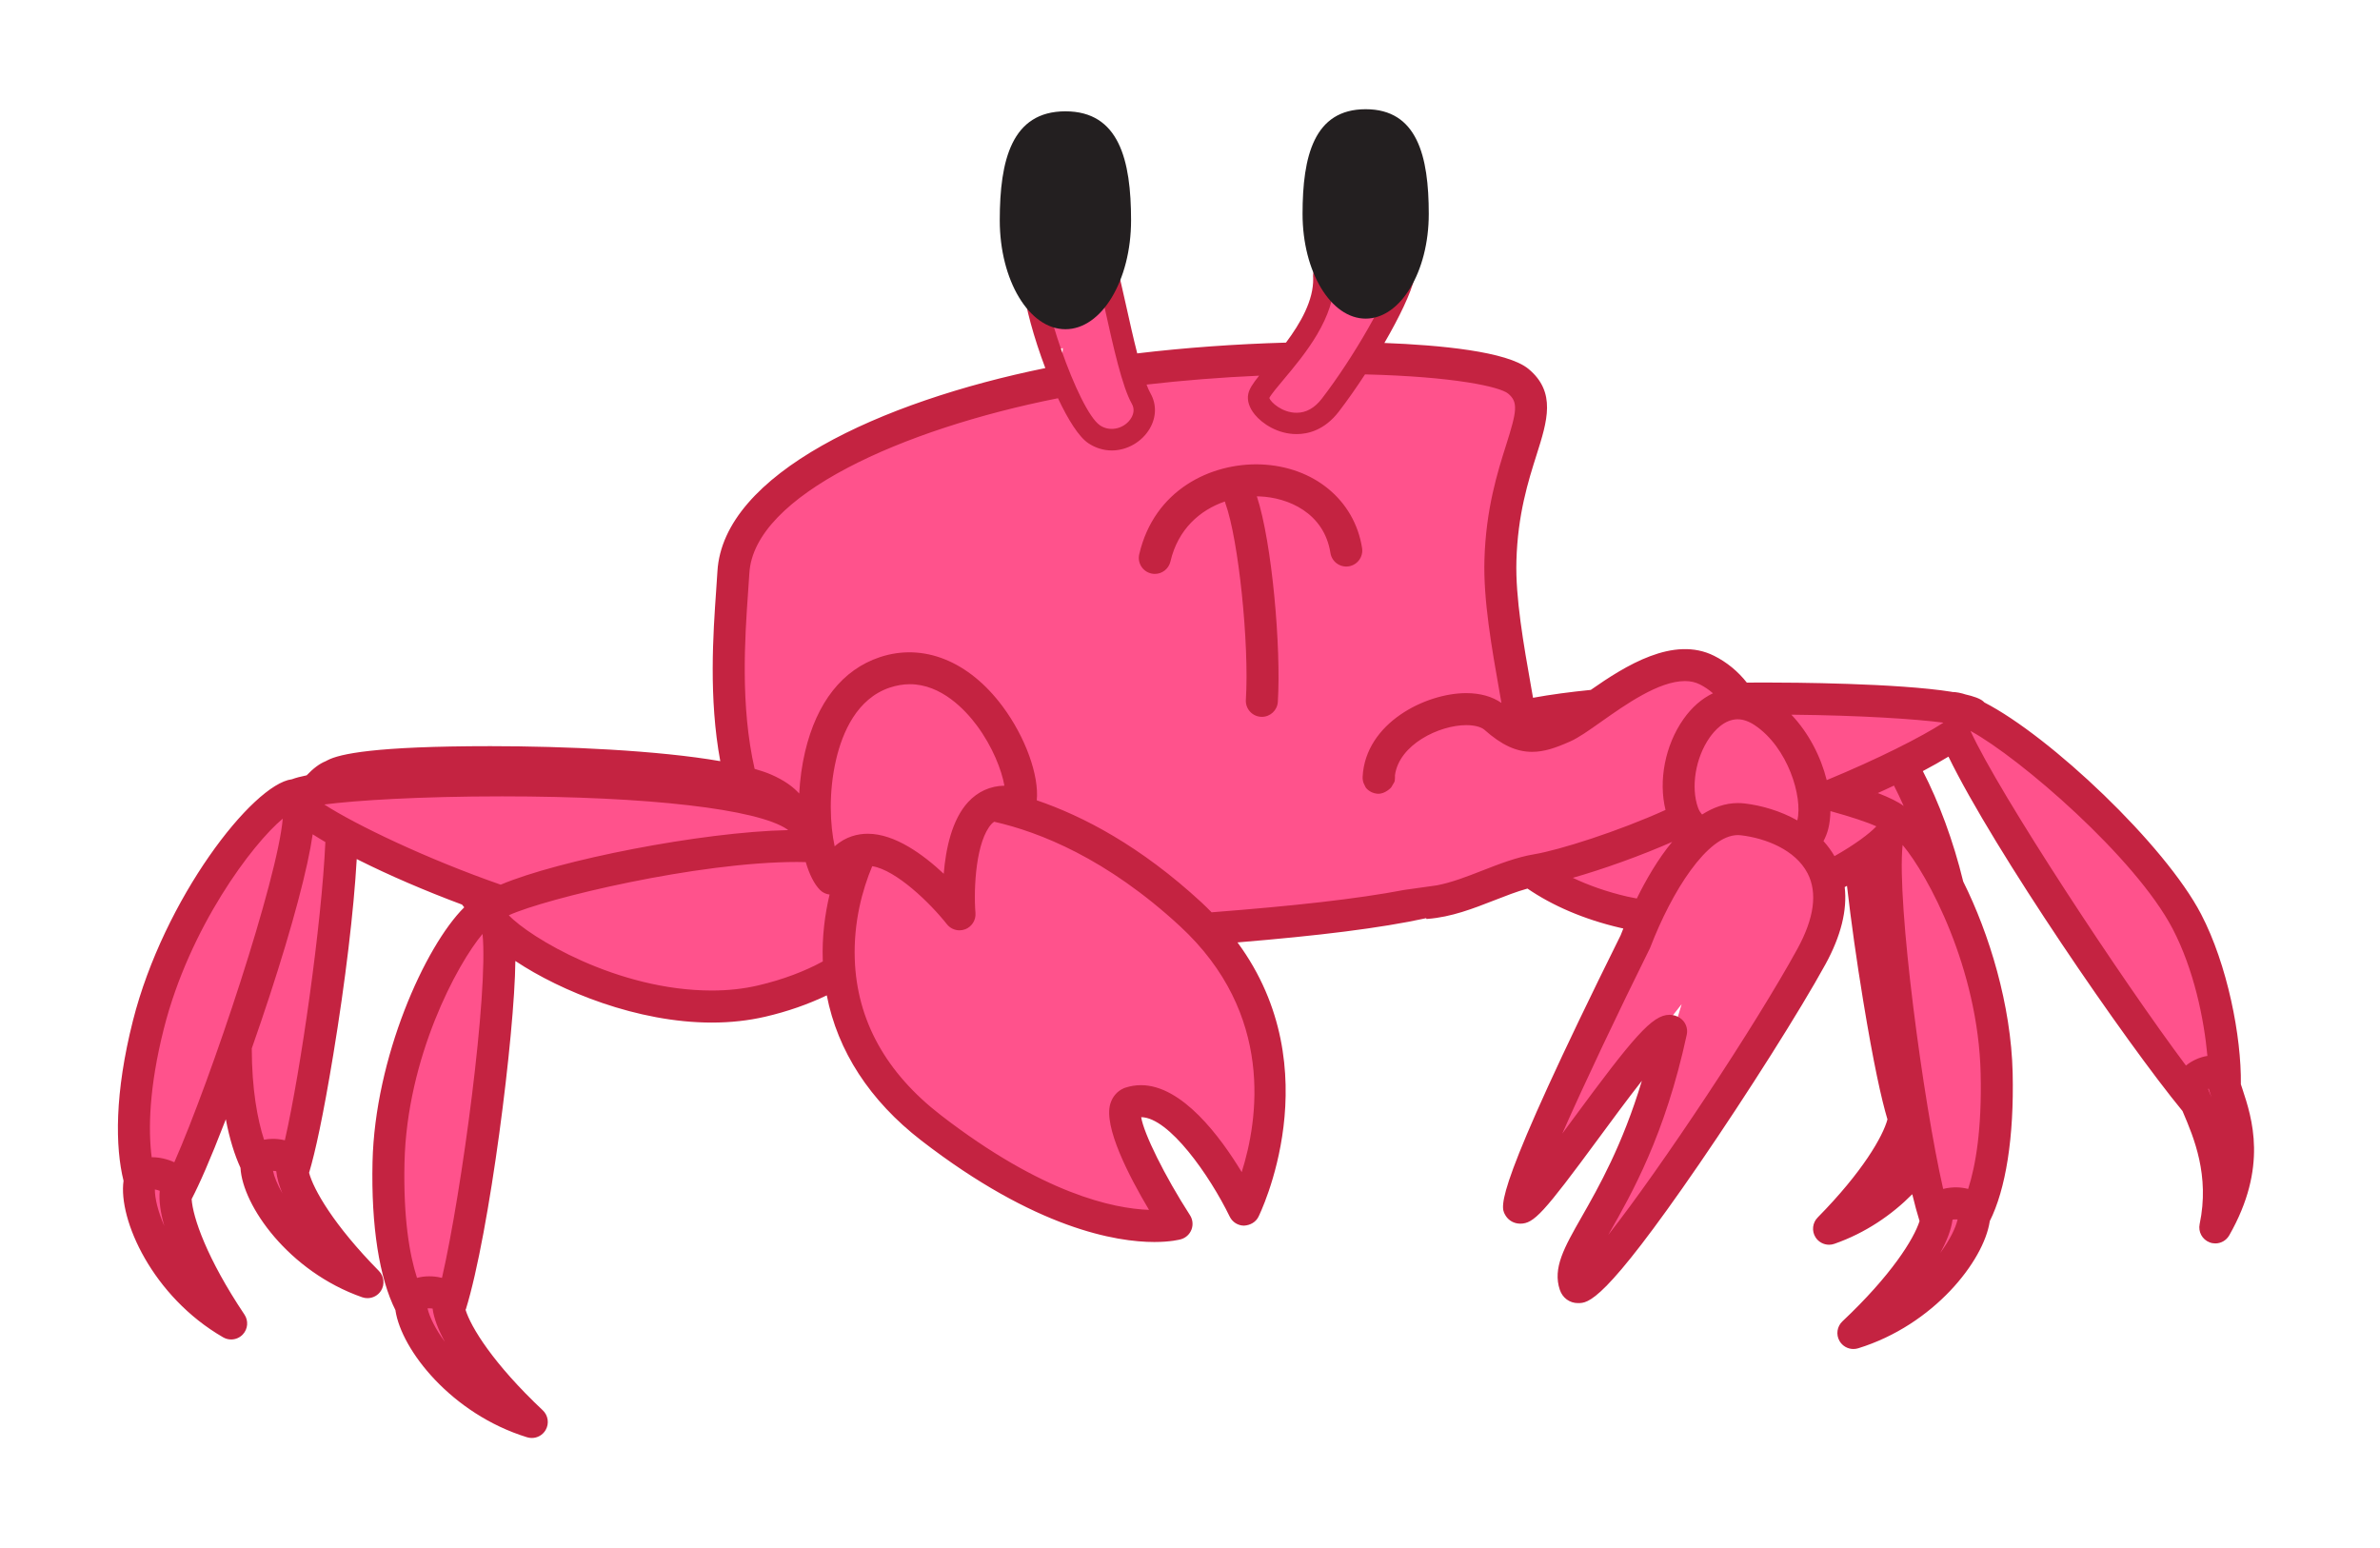 <svg xmlns="http://www.w3.org/2000/svg" xmlns:xlink="http://www.w3.org/1999/xlink" viewBox= "0 0 223 145" width="223px" height="145px"><g id="Crab.svg"><path id="Crab" fill="#FF528C" d="M38.71,123.314C39.674,126.48,43.792,131.372,49.824,133.229C45.078,128.761,42.761,125.077,42.173,123.118L41.471,120.774L42.574,120.974C44.682,113.06,46.728,96.259,46.786,90.025L46.812,87.254L49.118,88.79C52.939,91.335,59.836,94.308,66.699,94.308C68.336,94.308,69.904,94.136,71.36,93.797C72.912,93.437,74.389,92.961,75.767,92.378L78.887,92.708L78.94,92.97C79.893,97.876,82.684,102.149,87.237,105.668C97.593,113.671,104.792,114.866,108.16,114.866C109.495,114.866,110.215,114.674,110.244,114.665C108.091,111.342,105.756,106.92,105.442,104.901L105.171,103.157L106.936,103.171C111.508,103.205,116.347,112.884,116.562,113.319C116.578,113.314,116.587,113.309,116.591,113.306C116.629,113.214,122.925,100.287,114.74,89.187L113.144,87.023L115.823,86.801C123.846,86.137,129.24,85.446,133.309,84.56L134.758,84.245L134.804,84.446C136.402,84.152,137.951,83.547,139.459,82.957C140.596,82.514,141.648,82.103,142.719,81.808L143.392,81.622L143.967,82.018C146.191,83.547,149.011,84.739,152.125,85.463L154.161,85.902L153.488,87.558C153.4,87.774,153.32,87.979,153.245,88.171L153.19,88.295C143.486,107.866,142.219,112.244,142.328,113.112C142.354,113.129,142.379,113.14,142.415,113.146C142.415,113.146,142.415,113.146,142.416,113.146C143.09,113.146,145.287,110.228,148.563,105.778C149.786,104.118,151.304,102.056,152.658,100.333L157.564,94.087L155.274,101.692C153.401,107.912,151.055,112.026,149.503,114.75C147.881,117.598,147.121,119.026,147.573,120.371C147.727,120.833,148.539,121.95,157.985,108.19C162.475,101.646,167.411,93.841,169.719,89.631C171.017,87.265,171.567,85.129,171.352,83.285L171.235,82.276L174.29,80.593L174.547,82.822C174.932,86.165,175.453,89.866,176.057,93.527C176.898,98.636,177.648,102.31,178.286,104.447L178.407,104.854L178.298,105.264C177.794,107.145,175.712,110.723,171.376,115.122C173.86,114.255,176.187,112.772,178.105,110.832L179.158,109.768L180.529,111.117L180.632,111.537C180.854,112.46,181.073,113.275,181.286,113.959L181.426,114.406L181.285,114.853C180.986,115.805,179.554,119.341,173.657,124.891C179.645,123.047,183.748,118.211,184.75,115.043L184.533,114.875L185.081,113.765C186.5,110.953,187.21,106.263,187.08,100.561C187.009,97.433,186.432,93.98,185.45,90.595L185.45,95.159L182.492,82.956C181.626,79.38,180.326,75.82,178.832,72.932L178.148,71.612L179.462,70.917C180.309,70.469,181.09,70.027,181.786,69.605L183.193,68.75L183.914,70.23C188.114,78.862,200.255,96.584,205.653,103.14L205.794,103.311L205.934,103.645C206.938,106.004,208.625,109.969,207.567,114.997C210.888,109.184,209.558,105.152,208.678,102.484L208.457,101.809L208.46,101.561C208.515,97.486,207.309,90.944,204.899,86.329C201.569,79.944,191.003,70.109,185.243,67.146L185.015,67.029L184.84,66.843C184.833,66.841,184.602,66.704,183.852,66.528L183.851,66.533L183.697,66.491L183.698,66.486C183.286,66.358,183.037,66.33,182.899,66.33L181.649,66.33L181.616,66.152C176.299,65.481,167.29,65.445,165.433,65.445C164.874,65.445,164.287,65.447,163.678,65.452L162.166,65.464L162.166,64.493C161.532,63.787,160.768,63.201,159.931,62.782C159.302,62.468,158.631,62.315,157.881,62.315C155.335,62.315,152.422,64.11,149.908,65.866L149.587,66.09L149.198,66.129C147.224,66.326,145.444,66.569,143.907,66.85L142.424,67.121L142,64.727C141.248,60.468,140.479,56.112,140.581,52.499C140.708,47.934,141.727,44.719,142.546,42.137C143.592,38.836,144.017,37.184,142.259,35.72C141.784,35.325,139.472,34.006,129.653,33.629L127.162,33.533L128.414,31.377C129.839,28.921,130.805,26.853,131.064,25.704C131.097,25.556,131.072,25.434,130.983,25.324C130.718,24.995,129.806,24.661,128.366,24.661C126.74,24.661,125.098,25.09,124.629,25.639C124.552,25.728,124.519,25.81,124.526,25.886L124.536,26.019C124.585,28.109,123.681,30.326,121.69,32.995L121.256,33.578L120.529,33.599C115.879,33.729,111.106,34.075,106.728,34.599L105.422,34.755L105.096,33.481C104.718,32.001,104.363,30.4,104.049,28.989C103.681,27.325,103.335,25.763,103.086,25.017C102.915,24.838,101.801,24.507,100.233,24.507C98.907,24.507,97.89,24.764,97.441,25.213C97.439,25.215,97.232,25.437,97.352,26.649C97.496,28.098,98.087,30.405,98.906,32.758L99.587,32.619L99.434,34.601L98.244,34.509L97.961,34.594L98.238,35.955C80.725,39.521,69.136,46.456,68.714,53.623C68.683,54.134,68.645,54.695,68.603,55.299L68.594,55.427C68.318,59.369,67.901,65.321,68.958,71.041L69.35,73.161L67.226,72.792C62.241,71.926,54.29,71.409,45.957,71.409C35.176,71.409,32.192,72.129,31.373,72.558L31.049,72.718C30.855,72.794,30.437,73.021,29.814,73.675L29.487,74.018L29.022,74.112C28.415,74.233,28.056,74.345,27.863,74.418L27.523,74.502C25.073,74.81,16.836,84.407,13.903,95.999C11.962,103.665,12.52,108.231,13.026,110.27L13.026,110.272L11.584,110.633L13.055,110.841C12.67,113.56,15.214,120.281,21.652,123.998C18.02,118.58,16.584,114.47,16.452,112.431L16.267,109.57L17.323,110.206C17.991,108.756,18.776,106.864,19.665,104.558L21.639,99.359L22.626,104.588C22.933,106.217,23.358,107.63,23.889,108.788L24.009,109.049L24.024,109.336C24.159,111.952,27.751,117.796,34.426,120.127C30.066,115.704,27.987,112.117,27.496,110.236L26.797,107.557L27.925,107.934C28.467,105.74,29.078,102.586,29.746,98.527C30.854,91.796,31.647,85.188,31.92,80.399L32.051,78.107L34.336,79.268C37.147,80.675,40.425,82.086,43.808,83.345L44.19,83.488L45.513,85.111L44.549,86.07C41.359,89.24,36.62,99.193,36.399,108.898C36.27,114.601,36.98,119.291,38.399,122.101L38.916,123.124L38.71,123.314z"></path><path id="CrabBorder" fill="#C42341" d="M129.714,32.134C134.849,32.331,141.235,32.916,143.223,34.572C145.833,36.746,144.974,39.456,143.98,42.594C143.189,45.089,142.206,48.195,142.084,52.545C141.986,56.017,142.747,60.312,143.48,64.466C143.535,64.771,143.587,65.074,143.641,65.378L143.641,65.378C145.308,65.073,147.143,64.831,149.052,64.64L149.052,64.64C152.292,62.377,156.799,59.542,160.605,61.445C161.812,62.049,162.853,62.913,163.669,63.952L163.669,63.956C164.282,63.951,164.873,63.949,165.436,63.949C167.834,63.949,177.762,64.001,182.9,64.823L182.902,64.834C183.288,64.834,183.738,64.923,184.248,65.09L184.094,65.048C184.927,65.236,185.535,65.455,185.825,65.712C185.862,65.745,185.898,65.78,185.932,65.816C192.101,68.99,202.844,79.145,206.232,85.639C208.706,90.378,210.022,97.123,209.964,101.586L209.962,101.586C210.007,101.725,210.055,101.867,210.105,102.018C211.009,104.76,212.524,109.352,208.873,115.746C208.599,116.225,208.095,116.502,207.569,116.502C207.39,116.502,207.212,116.471,207.037,116.403C206.347,116.141,205.95,115.416,206.101,114.692C207.062,110.129,205.551,106.577,204.551,104.227L204.497,104.098C199.169,97.628,186.851,79.696,182.566,70.89L182.567,70.891C181.846,71.329,181.041,71.784,180.164,72.248L180.164,72.246C181.65,75.118,183.018,78.758,183.951,82.607L183.951,82.601C186.388,87.482,188.434,94.154,188.581,100.531C188.718,106.55,187.942,111.429,186.421,114.445L186.43,114.452C185.872,118.14,181.188,124.146,174.099,126.329C173.953,126.374,173.804,126.394,173.659,126.394C173.136,126.394,172.637,126.121,172.361,125.648C172.01,125.045,172.123,124.281,172.631,123.802C177.209,119.493,179.333,116.076,179.857,114.406L179.857,114.409C179.629,113.679,179.401,112.83,179.173,111.888L179.175,111.89C177.291,113.795,174.818,115.515,171.873,116.541C171.711,116.599,171.544,116.625,171.379,116.625C170.876,116.625,170.393,116.371,170.11,115.929C169.737,115.338,169.82,114.57,170.309,114.074C174.53,109.791,176.426,106.465,176.85,104.88L176.85,104.881C176.284,102.985,175.548,99.67,174.578,93.776C173.962,90.035,173.444,86.352,173.058,82.999L173.058,82.999C172.988,83.038,172.916,83.077,172.844,83.116L172.844,83.114C173.096,85.276,172.492,87.701,171.036,90.356C168.702,94.612,163.733,102.469,159.223,109.042C150.264,122.093,148.812,122.094,147.85,122.094L147.85,122.094C147.073,122.094,146.407,121.607,146.153,120.853C145.466,118.812,146.554,116.902,148.202,114.01C149.788,111.228,152.02,107.304,153.84,101.263C152.499,102.97,150.98,105.034,149.774,106.671C144.611,113.683,143.72,114.651,142.442,114.651C142.372,114.651,142.274,114.643,142.205,114.633C141.686,114.559,141.25,114.249,141.005,113.782C140.596,113.006,139.912,111.706,151.85,87.631C151.927,87.432,152.011,87.219,152.102,86.995C151.998,86.973,151.892,86.949,151.789,86.925C148.411,86.139,145.433,84.845,143.12,83.254L143.121,83.255C142.119,83.531,141.085,83.936,140.009,84.356C138.035,85.127,135.995,85.924,133.766,86.095C133.727,86.1,133.688,86.1,133.649,86.1L133.632,86.028C129.298,86.971,123.56,87.669,115.95,88.299L115.95,88.298C124.754,100.239,117.984,113.867,117.908,114.019C117.648,114.525,117.129,114.803,116.556,114.836C115.987,114.83,115.471,114.503,115.222,113.992C113.343,110.129,109.53,104.692,106.926,104.673C107.162,106.193,109.134,110.191,111.498,113.857C111.756,114.256,111.809,114.756,111.64,115.203C111.471,115.648,111.101,115.986,110.642,116.115C110.549,116.14,109.691,116.369,108.162,116.369C104.601,116.369,97.031,115.134,86.321,106.857C81.499,103.129,78.48,98.476,77.466,93.253L77.469,93.258C75.743,94.088,73.799,94.773,71.701,95.26C70.132,95.625,68.45,95.81,66.7,95.81L66.7,95.81C59.725,95.81,52.551,92.88,48.289,90.039L48.288,90.04C48.225,96.851,45.877,115.469,43.644,122.694L43.612,122.688C44.106,124.337,46.227,127.783,50.855,132.137C51.363,132.616,51.475,133.381,51.125,133.985C50.851,134.457,50.352,134.731,49.829,134.731C49.683,134.731,49.534,134.71,49.388,134.665C42.298,132.483,37.614,126.477,37.055,122.789L37.065,122.78C35.544,119.766,34.768,114.884,34.905,108.867C35.128,99.121,39.795,88.688,43.498,85.009L43.291,84.755C39.799,83.455,36.456,82.007,33.663,80.609L33.425,80.488C33.151,85.301,32.36,91.937,31.234,98.775C30.266,104.652,29.533,107.964,28.966,109.865L28.954,109.861C29.365,111.437,31.259,114.775,35.501,119.079C35.99,119.576,36.072,120.345,35.699,120.933C35.419,121.376,34.934,121.63,34.431,121.63C34.266,121.63,34.099,121.603,33.937,121.546C27.035,119.136,22.713,112.931,22.533,109.415L22.532,109.416C21.986,108.226,21.506,106.711,21.158,104.869L21.07,105.1C19.681,108.701,18.687,110.938,17.96,112.34L17.955,112.337C18.066,114.055,19.365,117.887,22.904,123.166C23.293,123.745,23.23,124.516,22.755,125.025C22.463,125.337,22.064,125.501,21.658,125.501C21.401,125.501,21.143,125.436,20.908,125.3C14.285,121.477,11.061,114.257,11.576,110.632L11.577,110.639C10.788,107.461,10.731,102.44,12.455,95.633C15.344,84.216,23.671,73.477,27.342,73.014L27.342,73.016C27.709,72.878,28.18,72.754,28.734,72.643C29.348,71.998,29.946,71.546,30.506,71.325L30.683,71.232C31.821,70.636,35.098,69.911,45.963,69.911C52.921,69.911,61.644,70.301,67.488,71.316L67.488,71.318C66.395,65.408,66.819,59.366,67.102,55.325C67.147,54.678,67.189,54.078,67.221,53.536C67.76,44.391,82.536,37.624,97.944,34.487L97.945,34.491C96.875,31.666,96.051,28.667,95.866,26.797C95.734,25.461,95.894,24.646,96.387,24.153C97.333,23.207,99.004,23.008,100.24,23.008C101.124,23.008,104.041,23.118,104.515,24.543C104.786,25.353,105.125,26.883,105.518,28.656C105.824,30.032,106.183,31.65,106.556,33.111C111,32.579,115.785,32.233,120.494,32.101C121.844,30.291,123.091,28.146,123.042,26.057C122.986,25.563,123.146,25.072,123.496,24.666C124.446,23.558,126.717,23.165,128.372,23.165C129.419,23.165,131.304,23.324,132.16,24.39C132.533,24.856,132.667,25.441,132.533,26.037C132.212,27.45,131.105,29.738,129.714,32.134L129.714,32.134zM41.413,119.729C43.275,111.615,45.776,92.95,45.212,87.504C42.832,90.329,38.124,99.07,37.9,108.934C37.783,114.151,38.374,117.571,39.072,119.729C39.423,119.639,39.801,119.583,40.213,119.583C40.477,119.581,40.927,119.607,41.413,119.729zM14.51,111.447C14.508,112.258,14.789,113.482,15.395,114.869C15.044,113.639,14.878,112.512,14.967,111.57C14.836,111.52,14.675,111.473,14.51,111.447zM16.333,108.898C19.791,101.044,26.009,82.372,26.494,76.704C23.642,79.068,17.754,86.9,15.356,96.368C13.962,101.873,13.878,105.855,14.213,108.433C14.235,108.433,14.255,108.426,14.277,108.426C14.906,108.43,15.66,108.584,16.333,108.898zM25.579,109.702C25.695,110.261,25.988,110.991,26.456,111.803C26.149,111.063,25.95,110.365,25.883,109.729C25.795,109.713,25.692,109.703,25.579,109.702zM26.69,106.836C28.19,100.254,30.141,86.529,30.486,78.897C30.059,78.647,29.67,78.405,29.297,78.168C29.187,78.939,29.025,79.821,28.797,80.862C27.857,85.178,25.953,91.508,23.59,98.233C23.597,102.075,24.123,104.879,24.739,106.785C24.995,106.735,25.265,106.705,25.567,106.705C25.771,106.702,26.203,106.723,26.69,106.836zM40.06,122.587C40.238,123.378,40.789,124.511,41.689,125.731C41.071,124.608,40.657,123.543,40.533,122.606C40.4,122.584,40.209,122.574,40.06,122.587zM81.314,78.118C83.85,78.118,86.514,80.072,88.425,81.867C88.613,79.566,89.179,76.81,90.71,75.15C91.617,74.167,92.792,73.635,94.11,73.615C93.857,72.161,92.998,69.948,91.527,67.972C90.454,66.529,88.21,64.107,85.253,64.107C84.637,64.107,84.005,64.213,83.377,64.422C80.287,65.452,78.939,68.633,78.352,71.119C77.606,74.275,77.785,77.349,78.206,79.295C79.249,78.366,80.391,78.118,81.314,78.118zM77.729,83.814C77.398,83.775,77.084,83.635,76.843,83.394C76.281,82.831,75.83,81.911,75.498,80.775C75.228,80.767,74.956,80.763,74.673,80.763C65.36,80.763,51.163,84.166,47.674,85.755C49.588,87.79,57.809,92.806,66.695,92.806L66.695,92.806C68.216,92.806,69.671,92.648,71.016,92.334C73.398,91.78,75.429,90.987,77.097,90.079C77.096,90.045,77.092,90.011,77.091,89.975C77.017,87.795,77.28,85.708,77.729,83.814zM73.754,77.7C70.962,75.797,60.727,74.615,47.045,74.615C39.329,74.615,33.35,74.991,30.384,75.376C33.285,77.25,39.921,80.452,46.913,82.889C52.301,80.606,65.679,77.949,73.852,77.776C73.819,77.75,73.79,77.725,73.754,77.7zM110.552,86.77C103.678,80.425,97.384,77.95,93.153,76.993C93.075,77.055,92.992,77.104,92.918,77.184C91.453,78.77,91.209,83.157,91.398,85.547C91.452,86.205,91.065,86.82,90.452,87.063C90.272,87.133,90.088,87.167,89.903,87.167C89.454,87.167,89.016,86.965,88.725,86.598C87.151,84.606,83.968,81.514,81.725,81.157C80.793,83.378,79.971,86.415,80.09,89.878C80.286,95.587,82.999,100.501,88.152,104.483C97.661,111.83,104.297,113.237,107.659,113.358C105.765,110.176,103.381,105.555,104.037,103.408C104.242,102.737,104.693,102.221,105.311,101.958C105.349,101.94,105.388,101.927,105.427,101.914C105.905,101.755,106.404,101.674,106.909,101.674C110.764,101.674,114.353,106.527,116.345,109.818C117.872,105.005,119.479,95.01,110.552,86.77zM206.892,102.034C206.979,102.26,207.085,102.515,207.204,102.794C207.115,102.523,207.028,102.26,206.953,102.003C206.931,102.014,206.912,102.023,206.892,102.034zM203.573,87.025C200.096,80.363,189.255,71.009,184.63,68.483C187.333,74.396,198.827,91.834,204.818,99.836C205.38,99.376,206.11,99.045,206.829,98.933C206.509,95.453,205.562,90.84,203.573,87.025zM182.95,114.271C182.827,115.209,182.413,116.271,181.796,117.394C182.695,116.175,183.245,115.043,183.423,114.253C183.277,114.242,183.084,114.252,182.95,114.271zM184.411,111.396C185.109,109.238,185.702,105.818,185.583,100.599C185.357,90.738,180.649,81.995,178.27,79.169C177.706,84.612,180.207,103.278,182.069,111.394C182.555,111.273,183.007,111.248,183.27,111.248C183.682,111.249,184.061,111.307,184.411,111.396zM178.371,75.516C178.066,74.839,177.763,74.192,177.46,73.604C176.815,73.912,176.146,74.217,175.46,74.524C175.623,74.452,175.791,74.378,175.952,74.305C177.03,74.723,177.863,75.132,178.371,75.516zM156.424,95.082C156.774,95.082,157.111,95.182,157.398,95.369C157.919,95.708,158.176,96.334,158.045,96.941C156.016,106.351,152.883,111.851,150.81,115.492C150.768,115.564,150.726,115.638,150.685,115.711C155.644,109.399,164.457,96.114,168.408,88.912C169.985,86.035,170.308,83.652,169.37,81.83C168.223,79.603,165.388,78.525,163.117,78.26C163.022,78.248,162.929,78.243,162.838,78.243C159.963,78.243,156.641,83.532,154.625,88.773C154.606,88.816,154.589,88.859,154.567,88.9C151.564,94.956,148.477,101.467,146.381,106.213C146.718,105.757,147.047,105.312,147.358,104.888C153.042,97.172,154.811,95.082,156.424,95.082zM163.465,75.279C165.033,75.464,166.814,75.972,168.404,76.867C168.934,74.673,167.517,70.018,164.416,67.949C163.861,67.58,163.321,67.393,162.811,67.393C161.572,67.393,160.633,68.469,160.184,69.111C158.86,71.002,158.408,73.772,159.107,75.695C159.191,75.924,159.319,76.131,159.482,76.316C160.521,75.656,161.638,75.243,162.836,75.243C163.045,75.243,163.254,75.255,163.465,75.279zM182.098,67.709C179.451,67.365,174.392,67.029,167.846,66.962C169.481,68.681,170.619,70.924,171.158,73.093C175.912,71.132,179.991,69.07,182.098,67.709zM156.869,78.799C153.693,80.206,150.115,81.464,147.368,82.248C148.834,82.945,150.533,83.555,152.466,84.003C152.76,84.07,153.061,84.129,153.363,84.184C154.23,82.424,155.338,80.502,156.669,78.889C156.736,78.859,156.801,78.829,156.869,78.799zM171.886,80.215C173.77,79.151,175.159,78.115,175.809,77.424C174.951,77.032,173.434,76.529,171.507,75.997C171.495,76.603,171.43,77.182,171.293,77.699C171.185,78.107,171.033,78.476,170.854,78.81C170.854,78.81,170.855,78.808,170.856,78.806C171.244,79.236,171.591,79.703,171.886,80.215zM97.851,25.518C97.263,27.299,100.994,38.471,103.081,39.863C104.074,40.523,105.438,40.113,106.003,39.143C106.186,38.828,106.343,38.344,106.05,37.832C105.151,36.258,104.305,32.45,103.559,29.09C103.226,27.589,102.91,26.163,102.676,25.384C102.329,25.226,101.386,25.009,100.233,25.009C98.935,25.008,98.156,25.272,97.851,25.518zM118.931,37.29C119.07,37.694,120.134,38.673,121.489,38.673L121.489,38.673C122.384,38.673,123.178,38.229,123.852,37.353C126.825,33.49,130.091,27.78,130.576,25.603C130.492,25.494,129.788,25.165,128.367,25.165C126.594,25.165,125.312,25.645,125.034,25.937L125.034,25.948C125.155,29.739,122.217,33.242,120.271,35.56C119.74,36.191,119.088,36.969,118.931,37.29zM130.349,73.779C130.349,73.779,129.766,74.437,129.037,74.367C128.308,74.297,127.961,73.779,127.961,73.779L127.771,73.386C127.697,73.191,127.665,72.982,127.675,72.773C127.941,67.731,133.582,64.942,137.38,64.942C138.71,64.942,139.829,65.269,140.681,65.86C140.63,65.569,140.579,65.278,140.528,64.988C139.767,60.686,138.981,56.238,139.088,52.461C139.221,47.69,140.319,44.22,141.123,41.687C142.132,38.505,142.269,37.679,141.306,36.876C140.545,36.242,136.261,35.279,127.897,35.079C127.073,36.341,126.228,37.546,125.439,38.571C124.104,40.307,122.555,40.672,121.492,40.672L121.492,40.672C119.706,40.672,118.264,39.687,117.574,38.844C117.053,38.211,116.835,37.53,116.956,36.927C117.053,36.443,117.374,35.951,117.977,35.198C114.393,35.358,110.819,35.642,107.428,36.033C107.551,36.356,107.672,36.633,107.789,36.839C108.377,37.868,108.357,39.074,107.734,40.146C107.008,41.397,105.61,42.206,104.173,42.206C103.401,42.206,102.64,41.971,101.973,41.526C101.081,40.931,100.071,39.314,99.131,37.313C84.57,40.2,70.641,46.406,70.212,53.71C70.179,54.263,70.137,54.873,70.09,55.532C69.798,59.691,69.354,66.115,70.706,72.038C71.277,72.204,71.807,72.378,72.242,72.567C73.49,73.11,74.325,73.728,74.885,74.349C74.956,73.031,75.135,71.695,75.434,70.43C76.527,65.799,78.946,62.738,82.43,61.576C86.513,60.213,90.779,61.936,93.937,66.18C96.096,69.081,97.369,72.67,97.142,74.984C101.476,76.461,106.844,79.259,112.589,84.562C112.917,84.866,113.22,85.171,113.523,85.478C121.227,84.878,127.14,84.232,131.582,83.38L134.629,82.952C136.04,82.682,137.445,82.133,138.917,81.557C140.479,80.948,142.094,80.317,143.75,80.039C146.125,79.643,151.638,77.889,156.055,75.887C155.383,73.156,156.005,69.848,157.73,67.387C158.518,66.263,159.468,65.448,160.5,64.957C160.126,64.63,159.715,64.347,159.27,64.124C158.852,63.915,158.394,63.813,157.872,63.813C155.422,63.813,152.304,66.016,150.025,67.625C148.845,68.458,147.915,69.116,147.128,69.467C145.771,70.07,144.697,70.444,143.553,70.444C142.074,70.444,140.698,69.807,139.09,68.379C138.779,68.105,138.144,67.941,137.387,67.941C134.843,67.941,131.089,69.762,130.705,72.64C130.705,72.64,130.723,73.143,130.644,73.278C130.564,73.415,130.349,73.779,130.349,73.779zM114.772,46.986C112.438,47.781,110.368,49.59,109.666,52.611C109.505,53.304,108.888,53.772,108.207,53.772C108.095,53.772,107.979,53.759,107.866,53.732C107.058,53.545,106.556,52.739,106.744,51.932C108.147,45.882,113.47,43.361,118.101,43.512C123.089,43.693,126.916,46.843,127.623,51.349C127.751,52.167,127.191,52.935,126.373,53.063C125.558,53.191,124.788,52.632,124.659,51.813C124.069,48.056,120.7,46.607,117.992,46.509C117.917,46.506,117.841,46.505,117.764,46.504L117.766,46.509C119.188,50.832,120.046,60.686,119.73,65.758C119.68,66.553,119.02,67.164,118.234,67.164C118.203,67.164,118.172,67.163,118.139,67.161C117.312,67.109,116.683,66.397,116.735,65.57C117.062,60.332,116.044,50.533,114.822,47.176C114.8,47.112,114.78,47.048,114.766,46.983L114.772,46.986z"></path><path id="EyesBorder" fill="#231F20" d="M105.978,20.638C105.978,26.276,103.224,30.846,99.827,30.846C96.429,30.846,93.675,26.276,93.675,20.638C93.675,15,94.794,10.43,99.827,10.43C104.859,10.43,105.978,15,105.978,20.638zM133.872,20.043C133.872,25.461,131.225,29.853,127.959,29.853C124.692,29.853,122.046,25.461,122.046,20.043C122.046,14.625,123.121,10.233,127.959,10.233C132.795,10.233,133.872,14.625,133.872,20.043z"></path></g></svg>